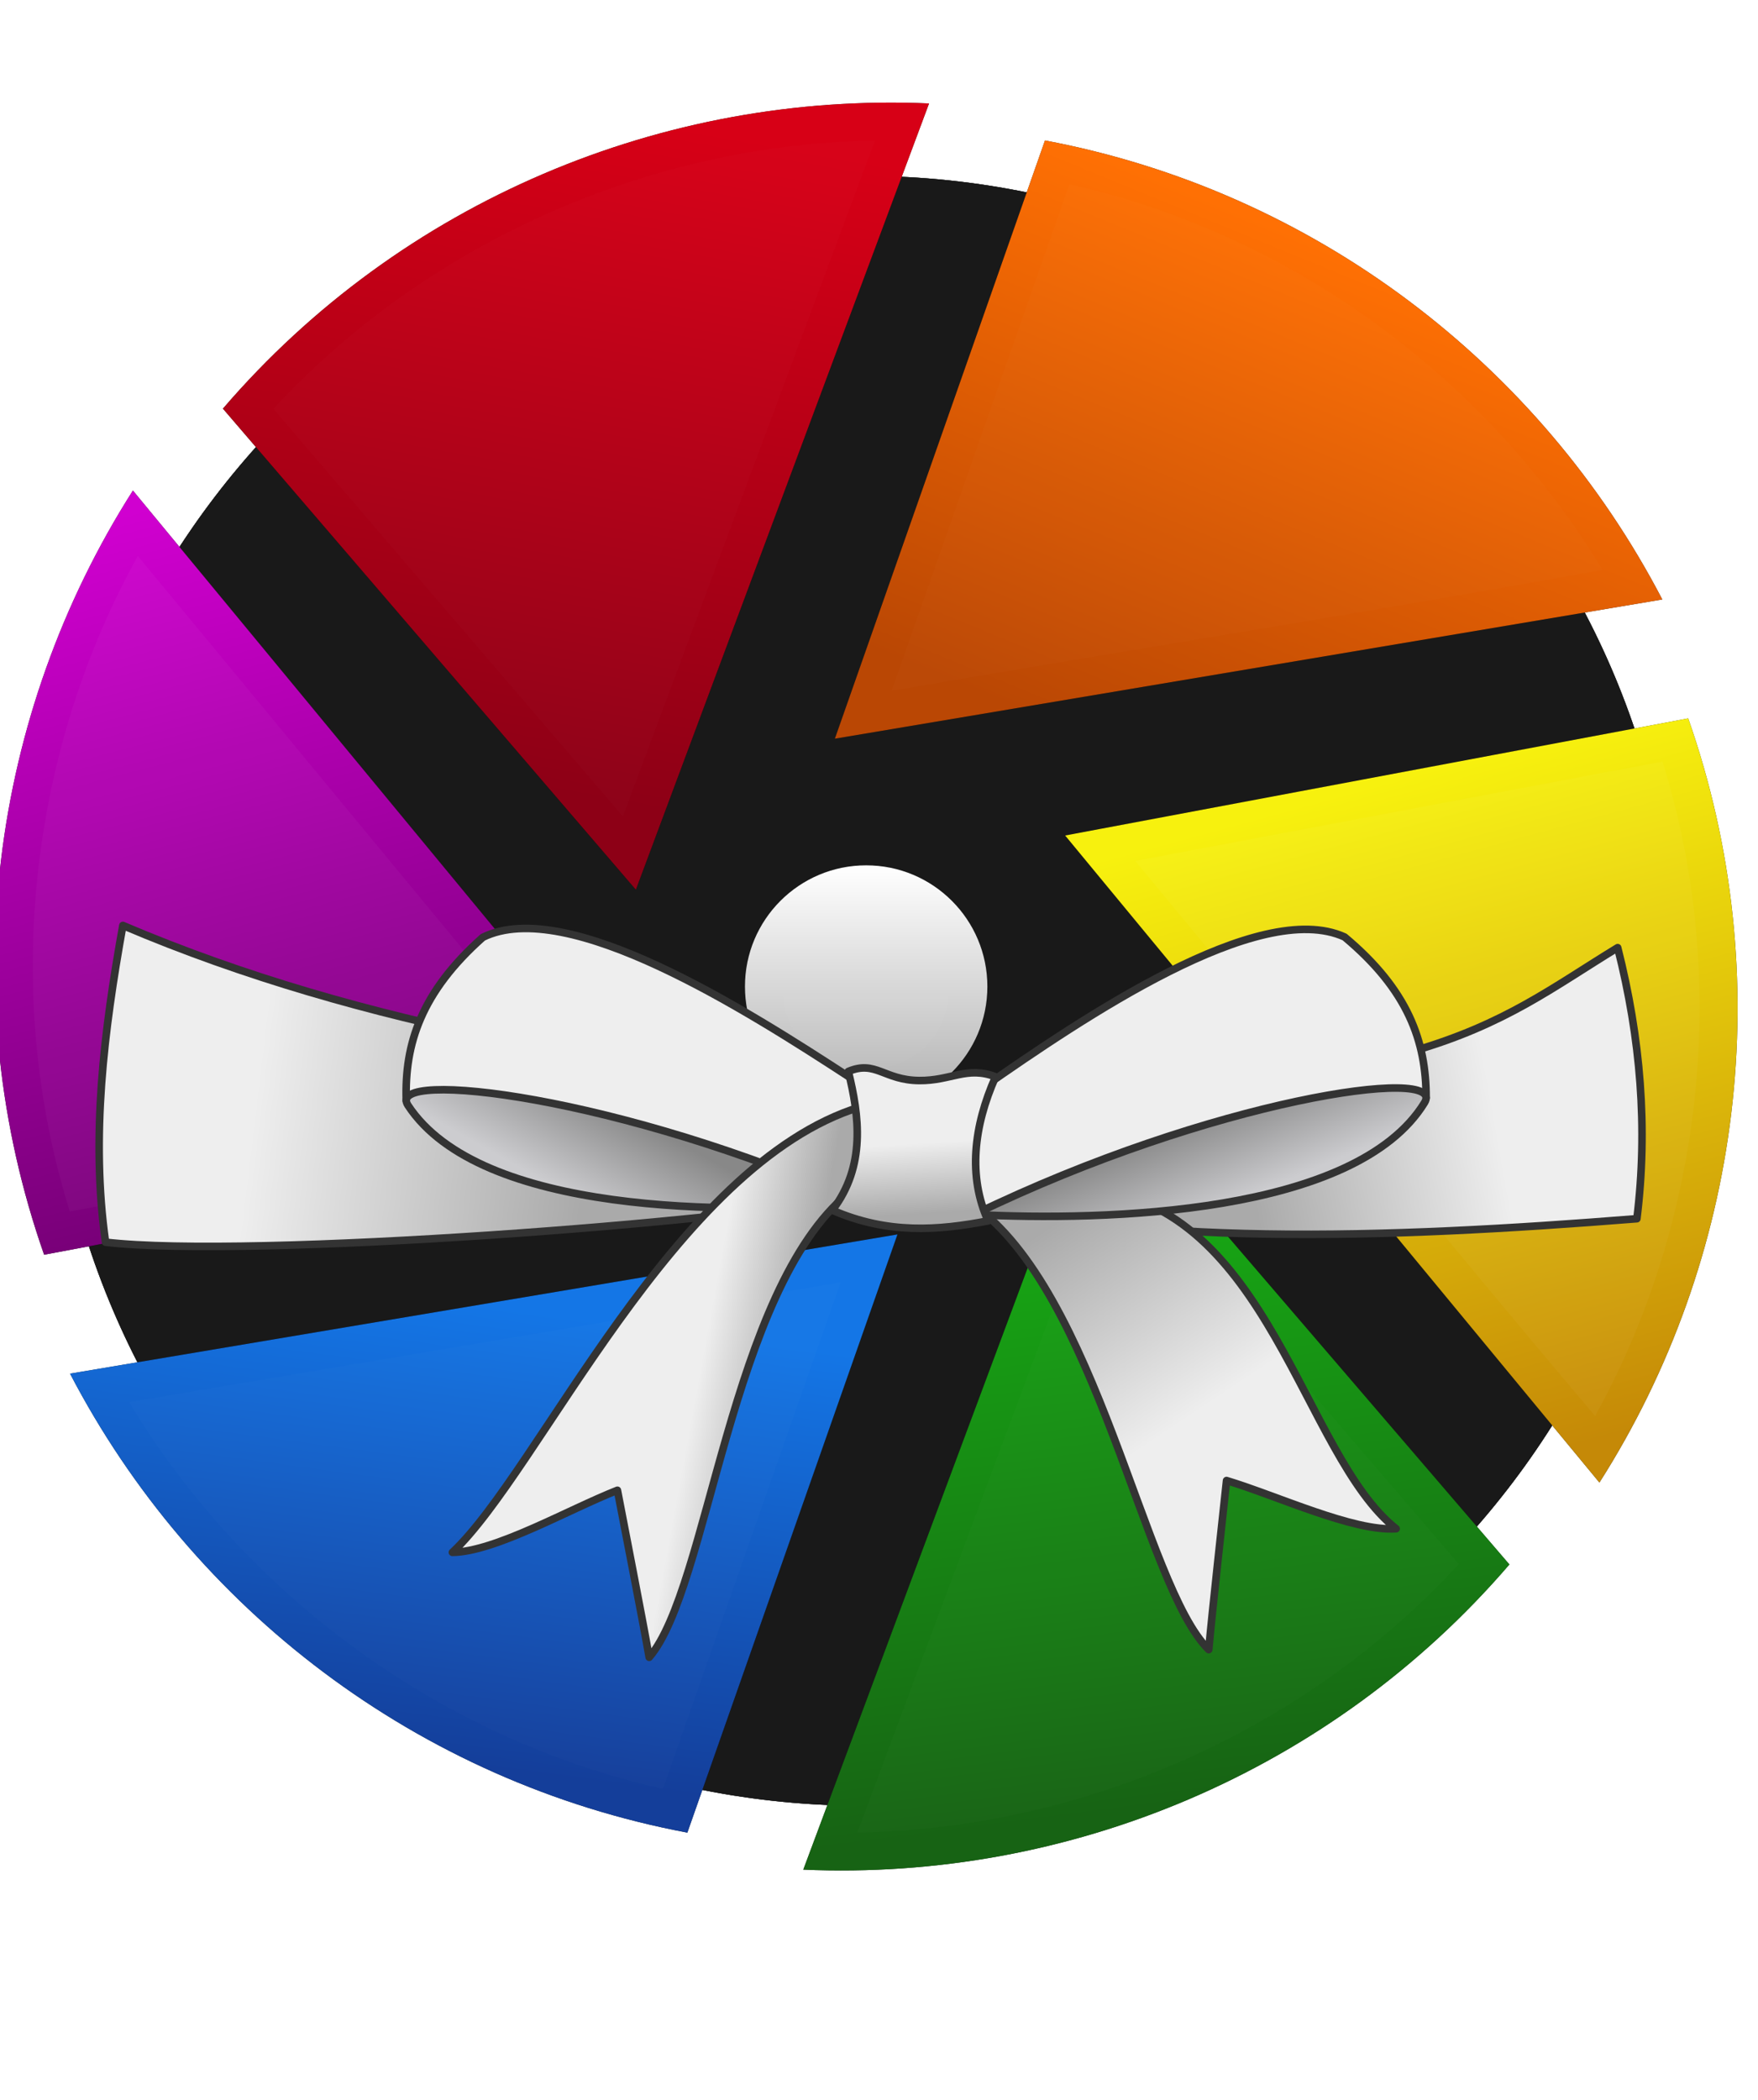 <svg xmlns="http://www.w3.org/2000/svg" xmlns:svg="http://www.w3.org/2000/svg" xmlns:xlink="http://www.w3.org/1999/xlink" id="svg2" width="464.095" height="554.375" version="1.1" viewBox="0 0 464.095 554.375"><defs id="defs4"><linearGradient id="linearGradient4346"><stop id="stop4348" offset="0" stop-color="#cccccf" stop-opacity="1"/><stop id="stop4350" offset="1" stop-color="#888" stop-opacity="1"/></linearGradient><linearGradient id="linearGradient4338"><stop id="stop4340" offset="0" stop-color="#888" stop-opacity="1"/><stop id="stop4342" offset="1" stop-color="#cccccf" stop-opacity="1"/></linearGradient><linearGradient id="linearGradient4330"><stop id="stop4332" offset="0" stop-color="#eee" stop-opacity="1"/><stop id="stop4334" offset="1" stop-color="#aaa" stop-opacity="1"/></linearGradient><linearGradient id="linearGradient4322"><stop id="stop4324" offset="0" stop-color="#eee" stop-opacity="1"/><stop id="stop4326" offset="1" stop-color="#aaa" stop-opacity="1"/></linearGradient><linearGradient id="linearGradient4314"><stop id="stop4316" offset="0" stop-color="#eee" stop-opacity="1"/><stop id="stop4318" offset="1" stop-color="#aaa" stop-opacity="1"/></linearGradient><linearGradient id="linearGradient4298"><stop id="stop4300" offset="0" stop-color="#aaa" stop-opacity="1"/><stop id="stop4302" offset="1" stop-color="#eee" stop-opacity="1"/></linearGradient><linearGradient id="linearGradient4290"><stop id="stop4292" offset="0" stop-color="#aaa" stop-opacity="1"/><stop id="stop4294" offset="1" stop-color="#eee" stop-opacity="1"/></linearGradient><linearGradient id="linearGradient4206"><stop id="stop4208" offset="0" stop-color="#fff" stop-opacity="1"/><stop id="stop4210" offset="1" stop-color="#b0b0b0" stop-opacity="1"/></linearGradient><linearGradient id="linearGradient4209"><stop id="stop4211" offset="0" stop-color="#fff" stop-opacity="1"/><stop id="stop4213" offset="1" stop-color="#fff" stop-opacity="0"/></linearGradient><linearGradient id="linearGradient4163"><stop id="stop4165" offset="0" stop-color="#ff7004" stop-opacity="1"/><stop id="stop4167" offset="1" stop-color="#ba4704" stop-opacity="1"/></linearGradient><linearGradient id="linearGradient4153"><stop id="stop4155" offset="0" stop-color="#d70016" stop-opacity="1"/><stop id="stop4157" offset="1" stop-color="#8d0016" stop-opacity="1"/></linearGradient><linearGradient id="linearGradient4143"><stop id="stop4145" offset="0" stop-color="#d000d0" stop-opacity="1"/><stop id="stop4147" offset="1" stop-color="#760076" stop-opacity="1"/></linearGradient><linearGradient id="linearGradient4133"><stop id="stop4135" offset="0" stop-color="#1476e6" stop-opacity="1"/><stop id="stop4137" offset="1" stop-color="#143e9a" stop-opacity="1"/></linearGradient><linearGradient id="linearGradient4123"><stop id="stop4125" offset="0" stop-color="#17b414" stop-opacity="1"/><stop id="stop4127" offset="1" stop-color="#176314" stop-opacity="1"/></linearGradient><linearGradient id="linearGradient4105"><stop id="stop4107" offset="0" stop-color="#f7f10e" stop-opacity="1"/><stop id="stop4109" offset="1" stop-color="#c58907" stop-opacity="1"/></linearGradient><filter id="filter4107" color-interpolation-filters="sRGB"><feGaussianBlur id="feGaussianBlur4109" stdDeviation="9"/></filter><filter id="filter3902"><feGaussianBlur id="feGaussianBlur3904" stdDeviation="9"/></filter><linearGradient id="linearGradient3885" x1="372.859" x2="318.297" y1="593.388" y2="726.388" gradientTransform="translate(1.875,-533.766)" gradientUnits="userSpaceOnUse" xlink:href="#linearGradient4163"/><linearGradient id="linearGradient3907" x1="277.627" x2="454.048" y1="637.059" y2="683.489" gradientTransform="rotate(60,717.317,524.507)" gradientUnits="userSpaceOnUse" xlink:href="#linearGradient4105"/><linearGradient id="linearGradient3911" x1="253.838" x2="401.186" y1="725.269" y2="612.484" gradientTransform="rotate(120,409.147,523.424)" gradientUnits="userSpaceOnUse" xlink:href="#linearGradient4123"/><linearGradient id="linearGradient3915" x1="326.125" x2="342.125" y1="701.766" y2="581.766" gradientTransform="rotate(180,255.062,522.883)" gradientUnits="userSpaceOnUse" xlink:href="#linearGradient4133"/><linearGradient id="linearGradient3919" x1="456.976" x2="273.627" y1="694.418" y2="643.987" gradientTransform="rotate(-120,100.977,522.342)" gradientUnits="userSpaceOnUse" xlink:href="#linearGradient4143"/><linearGradient id="linearGradient3923" x1="432.115" x2="263.694" y1="650.053" y2="710.341" gradientTransform="rotate(-60,-207.193,521.259)" gradientUnits="userSpaceOnUse" xlink:href="#linearGradient4153"/><filter id="filter3999" width="1.204" height="1.282" x="-.102" y="-.141"><feGaussianBlur id="feGaussianBlur4001" stdDeviation="9.267"/></filter><filter id="filter4007" width="1.239" height="1.214" x="-.119" y="-.107"><feGaussianBlur id="feGaussianBlur4009" stdDeviation="9.267"/></filter><filter id="filter4011" width="1.204" height="1.282" x="-.102" y="-.141"><feGaussianBlur id="feGaussianBlur4013" stdDeviation="9.267"/></filter><filter id="filter4015" width="1.251" height="1.221" x="-.125" y="-.11"><feGaussianBlur id="feGaussianBlur4017" stdDeviation="9.267"/></filter><filter id="filter4019" width="1.239" height="1.214" x="-.119" y="-.107"><feGaussianBlur id="feGaussianBlur4021" stdDeviation="9.267"/></filter><linearGradient id="linearGradient4212" x1="256" x2="256" y1="224" y2="288" gradientUnits="userSpaceOnUse" xlink:href="#linearGradient4206"/><filter id="filter4245" width="1.251" height="1.221" x="-.126" y="-.111"><feGaussianBlur id="feGaussianBlur4247" stdDeviation="9.291"/></filter><filter id="filter4257" width="1.235" height="1.235" x="-.118" y="-.118"><feGaussianBlur id="feGaussianBlur4259" stdDeviation="3.136"/></filter><filter id="filter4308"><feGaussianBlur id="feGaussianBlur4310" stdDeviation="4.831"/></filter><filter id="filter4312"><feGaussianBlur id="feGaussianBlur4314" stdDeviation="4.819"/></filter><filter id="filter4320"><feGaussianBlur id="feGaussianBlur4322" stdDeviation="4.825"/></filter><filter id="filter4328"><feGaussianBlur id="feGaussianBlur4330" stdDeviation="5.057"/></filter><filter id="filter4336"><feGaussianBlur id="feGaussianBlur4338" stdDeviation="5.057"/></filter><filter id="filter4344"><feGaussianBlur id="feGaussianBlur4346" stdDeviation="4.822"/></filter><filter id="filter4348"><feGaussianBlur id="feGaussianBlur4350" stdDeviation="1.758"/></filter><linearGradient id="linearGradient4296" x1="329.71" x2="395.038" y1="308.829" y2="296.997" gradientUnits="userSpaceOnUse" xlink:href="#linearGradient4290"/><linearGradient id="linearGradient4304" x1="278.654" x2="313.229" y1="322.764" y2="374.596" gradientUnits="userSpaceOnUse" xlink:href="#linearGradient4298"/><linearGradient id="linearGradient4320" x1="192.234" x2="216.681" y1="321.43" y2="325.937" gradientUnits="userSpaceOnUse" xlink:href="#linearGradient4314"/><linearGradient id="linearGradient4328" x1="67.429" x2="155.617" y1="289.472" y2="300.176" gradientUnits="userSpaceOnUse" xlink:href="#linearGradient4322"/><linearGradient id="linearGradient4336" x1="240.131" x2="241.286" y1="301.943" y2="320.535" gradientUnits="userSpaceOnUse" xlink:href="#linearGradient4330"/><linearGradient id="linearGradient4344" x1="313.056" x2="322.83" y1="295.679" y2="318.778" gradientUnits="userSpaceOnUse" xlink:href="#linearGradient4338"/><linearGradient id="linearGradient4352" x1="143.436" x2="156.351" y1="311.71" y2="288.612" gradientUnits="userSpaceOnUse" xlink:href="#linearGradient4346"/></defs><g id="layer3" display="inline" transform="translate(-27.341,4.41)"><path id="path3947" fill="#1a1a1a" fill-opacity="1" stroke="none" d="M 510,287 C 510,409.906 411.374,510.071 288.482,511.973 165.59,513.875 63.912,416.811 60.108,293.963 56.304,171.116 151.783,67.947 274.557,62.242 397.331,56.538 501.965,150.409 509.569,273.08" filter="url(#filter4107)" opacity=".95" transform="matrix(0.956,0,0,0.956,-17.333,-17.244)"/><path id="path3892" fill="#1a1a1a" fill-opacity="1" stroke="none" d="M 510,287 C 510,409.906 411.374,510.071 288.482,511.973 165.59,513.875 63.912,416.811 60.108,293.963 56.304,171.116 151.783,67.947 274.557,62.242 397.331,56.538 501.965,150.409 509.569,273.08" display="inline" filter="url(#filter3902)" opacity=".95" transform="matrix(0.956,0,0,0.956,-17.333,-17.244)"/><path id="path3021" fill="#1a1a1a" fill-opacity="1" stroke="none" d="M 510,287 C 510,409.906 411.374,510.071 288.482,511.973 165.59,513.875 63.912,416.811 60.108,293.963 56.304,171.116 151.783,67.947 274.557,62.242 397.331,56.538 501.965,150.409 509.569,273.08" display="inline" opacity=".95" transform="matrix(0.956,0,0,0.956,-17.333,-17.244)"/></g><g id="layer9" display="inline" opacity=".816" transform="translate(-27.341,4.41)"><g id="g4963"><path id="path3951" fill="#000" fill-opacity="1" fill-rule="nonzero" stroke="none" d="m 303.203,32.669 c 0,0 -55.469,157.906 -55.469,157.906 0,0 218.438,-36.75 218.438,-36.75 C 433.818,91.69 374.213,46.032 303.203,32.669 Z" display="inline" filter="url(#filter3999)"/><path id="path3953" fill="#000" fill-opacity="1" fill-rule="nonzero" stroke="none" d="m 473.012,185.213 c 0,0 -164.485,30.916 -164.485,30.916 0,0 141.045,170.797 141.045,170.797 37.633,-59.087 47.372,-133.535 23.44,-201.713 z" display="inline" filter="url(#filter4245)"/><path id="path3955" fill="#000" fill-opacity="1" fill-rule="nonzero" stroke="none" d="m 425.809,408.545 c 0,0 -109.016,-126.99 -109.016,-126.99 0,0 -77.392,207.547 -77.392,207.547 69.987,3.048 139.331,-25.742 186.409,-80.557 z" display="inline" filter="url(#filter4007)"/><path id="path3957" fill="#000" fill-opacity="1" fill-rule="nonzero" stroke="none" d="m 208.797,479.331 c 0,0 55.469,-157.906 55.469,-157.906 0,0 -218.437,36.75 -218.437,36.75 32.354,62.135 91.959,107.793 162.969,121.156 z" display="inline" filter="url(#filter4011)"/><path id="path3959" fill="#000" fill-opacity="1" fill-rule="nonzero" stroke="none" d="m 38.988,326.787 c 0,0 164.485,-30.916 164.485,-30.916 0,0 -141.045,-170.797 -141.045,-170.797 -37.633,59.087 -47.372,133.535 -23.44,201.713 z" display="inline" filter="url(#filter4015)"/><path id="path3961" fill="#000" fill-opacity="1" fill-rule="nonzero" stroke="none" d="m 86.191,103.455 c 0,0 109.016,126.99 109.016,126.99 0,0 77.392,-207.547 77.392,-207.547 C 202.612,19.851 133.269,48.64 86.191,103.455 Z" display="inline" filter="url(#filter4019)"/><circle id="path4249" cx="256" cy="256" r="32" fill="#000" fill-opacity="1" stroke="none" d="m 288,256 c 0,17.673 -14.327,32 -32,32 -17.673,0 -32,-14.327 -32,-32 0,-17.673 14.327,-32 32,-32 17.673,0 32,14.327 32,32 z" display="inline" filter="url(#filter4257)"/></g></g><g id="layer2" display="inline" transform="translate(-27.341,4.41)"><g id="g4941"><path id="path3902" fill="url(#linearGradient3885)" fill-opacity="1" fill-rule="nonzero" stroke="none" d="m 303.203,32.669 c 0,0 -55.469,157.906 -55.469,157.906 0,0 218.438,-36.75 218.438,-36.75 C 433.818,91.69 374.213,46.032 303.203,32.669 Z" display="inline"/><path id="path3905" fill="url(#linearGradient3907)" fill-opacity="1" fill-rule="nonzero" stroke="none" d="m 473.012,185.213 c 0,0 -164.485,30.916 -164.485,30.916 0,0 141.045,170.797 141.045,170.797 37.633,-59.087 47.372,-133.535 23.44,-201.713 z" display="inline"/><path id="path3909" fill="url(#linearGradient3911)" fill-opacity="1" fill-rule="nonzero" stroke="none" d="m 425.809,408.545 c 0,0 -109.016,-126.99 -109.016,-126.99 0,0 -77.392,207.547 -77.392,207.547 69.987,3.048 139.331,-25.742 186.409,-80.557 z" display="inline"/><path id="path3913" fill="url(#linearGradient3915)" fill-opacity="1" fill-rule="nonzero" stroke="none" d="m 208.797,479.331 c 0,0 55.469,-157.906 55.469,-157.906 0,0 -218.437,36.75 -218.437,36.75 32.354,62.135 91.959,107.793 162.969,121.156 z" display="inline"/><path id="path3917" fill="url(#linearGradient3919)" fill-opacity="1" fill-rule="nonzero" stroke="none" d="m 38.988,326.787 c 0,0 164.485,-30.916 164.485,-30.916 0,0 -141.045,-170.797 -141.045,-170.797 -37.633,59.087 -47.372,133.535 -23.44,201.713 z" display="inline"/><path id="path3921" fill="url(#linearGradient3923)" fill-opacity="1" fill-rule="nonzero" stroke="none" d="m 86.191,103.455 c 0,0 109.016,126.99 109.016,126.99 0,0 77.392,-207.547 77.392,-207.547 C 202.612,19.851 133.269,48.64 86.191,103.455 Z" display="inline"/><circle id="path4204" cx="256" cy="256" r="32" fill="url(#linearGradient4212)" fill-opacity="1" stroke="none" d="m 288,256 c 0,17.673 -14.327,32 -32,32 -17.673,0 -32,-14.327 -32,-32 0,-17.673 14.327,-32 32,-32 17.673,0 32,14.327 32,32 z"/></g></g><g id="layer6" display="inline" opacity=".5" transform="translate(-27.341,4.41)"><g id="g4952"><path id="path4023" fill="#fff" fill-opacity="1" fill-rule="nonzero" stroke="none" d="m 262.75,177.906 c 62.523,-10.733 125.195,-20.604 187.625,-31.875 C 419.72,95.155 367.864,57.206 309.656,44.25 294.021,88.802 278.385,133.354 262.75,177.906 Z" display="inline" filter="url(#filter4312)" opacity=".15"/><path id="path4025" fill="#fff" fill-opacity="1" fill-rule="nonzero" stroke="none" d="m 327.031,222.844 c 40.523,48.788 80.414,98.102 121.406,146.5 28.721,-51.924 35.593,-115.91 17.781,-172.719 -46.396,8.74 -92.792,17.479 -139.188,26.219 z" display="inline" filter="url(#filter4320)" opacity=".25"/><path id="path4027" fill="#fff" fill-opacity="1" fill-rule="nonzero" stroke="none" d="m 253.688,479.312 c 59.786,-1.051 118.43,-27.005 158.75,-70.875 0,0 -92.219,-107.5 -92.219,-107.5 -22.177,59.458 -44.354,118.917 -66.531,178.375 z" display="inline" filter="url(#filter4336)" opacity=".15"/><path id="path4029" fill="#fff" fill-opacity="1" fill-rule="nonzero" stroke="none" d="m 61.438,365.688 c 30.573,50.937 82.515,89.039 140.906,102.062 15.635,-44.552 31.271,-89.104 46.906,-133.656 0,0 -187.812,31.594 -187.812,31.594 z" display="inline" filter="url(#filter4344)" opacity=".15"/><path id="path4031" fill="#fff" fill-opacity="1" fill-rule="nonzero" stroke="none" d="M 63.25,143.219 C 34.737,195.071 28.061,258.839 45.781,315.375 c 46.417,-8.74 92.833,-17.479 139.25,-26.219 0,0 -121.312,-146.812 -121.312,-146.812 0,0 -0.469,0.875 -0.469,0.875 z" display="inline" filter="url(#filter4308)" opacity=".25"/><path id="path4033" fill="#fff" fill-opacity="1" fill-rule="nonzero" stroke="none" d="m 257.719,32.719 c -59.398,1.052 -117.93,27.161 -158.188,70.812 0,0 92.25,107.531 92.25,107.531 22.177,-59.458 44.354,-118.917 66.531,-178.375 0,0 -0.594,0.031 -0.594,0.031 z" display="inline" filter="url(#filter4328)" opacity=".15"/><path id="path4214" fill="#fff" fill-opacity="1" stroke="none" d="m 254.781,234.031 c -17.879,-0.186 -28.235,25.629 -14.562,37.5 10.37,10.67 31.407,7.507 36.219,-7.156 5.242,-12.604 -3.314,-29.036 -17.281,-30.156 -1.451,-0.203 -2.911,-0.282 -4.375,-0.188 z" display="inline" filter="url(#filter4348)" opacity=".15"/></g></g><g id="layer1"><path id="path3436" fill="url(#linearGradient4328)" fill-opacity="1" fill-rule="nonzero" stroke="#333" stroke-dasharray="none" stroke-dashoffset="0" stroke-linecap="round" stroke-linejoin="round" stroke-miterlimit="4" stroke-opacity="1" stroke-width="2" d="m 32.436,244.286 c 64.692,27.557 132.766,36.99 203.135,46.093 -0.597,8.865 4.789,16.338 -6.837,25.058 -34.753,7.148 -163.063,16.901 -200.873,12.449 -3.918,-27.867 -0.427,-55.733 4.575,-83.6 z" clip-rule="nonzero" color="#000" color-interpolation="sRGB" color-interpolation-filters="linearRGB" color-rendering="auto" display="inline" enable-background="accumulate" image-rendering="auto" opacity="1" overflow="visible" shape-rendering="auto" text-rendering="auto" visibility="visible" style="isolation:auto;mix-blend-mode:normal;solid-color:#000;solid-opacity:1"/><path id="path3438" fill="url(#linearGradient4296)" fill-opacity="1" fill-rule="nonzero" stroke="#333" stroke-dasharray="none" stroke-dashoffset="0" stroke-linecap="round" stroke-linejoin="round" stroke-miterlimit="4" stroke-opacity="1" stroke-width="2" d="m 427.049,250.145 c -34.138,20.81 -50.001,39.363 -181.975,38.592 l 3.099,26.479 c 50.918,14.126 117.597,11.755 183.947,6.479 2.963,-23.85 0.979,-47.7 -5.071,-71.55 z" clip-rule="nonzero" color="#000" color-interpolation="sRGB" color-interpolation-filters="linearRGB" color-rendering="auto" display="inline" enable-background="accumulate" image-rendering="auto" opacity="1" overflow="visible" shape-rendering="auto" text-rendering="auto" visibility="visible" style="isolation:auto;mix-blend-mode:normal;solid-color:#000;solid-opacity:1"/><path id="path4282" fill="url(#linearGradient4304)" fill-opacity="1" fill-rule="nonzero" stroke="#333" stroke-dasharray="none" stroke-dashoffset="0" stroke-linecap="round" stroke-linejoin="round" stroke-miterlimit="4" stroke-opacity="1" stroke-width="2" d="m 287.479,313.756 c 47.691,4.477 56.389,70.272 81.089,89.765 -11.244,0.794 -31.388,-8.686 -44.771,-12.716 -0.91,8.599 -3.791,34.55 -4.7,44.631 -17.142,-16.773 -29.326,-94.673 -62.542,-117.696 z" clip-rule="nonzero" color="#000" color-interpolation="sRGB" color-interpolation-filters="linearRGB" color-rendering="auto" display="inline" enable-background="accumulate" image-rendering="auto" opacity="1" overflow="visible" shape-rendering="auto" text-rendering="auto" visibility="visible" style="isolation:auto;mix-blend-mode:normal;solid-color:#000;solid-opacity:1"/><path id="path4270" fill="#eee" fill-opacity="1" fill-rule="nonzero" stroke="#333" stroke-dasharray="none" stroke-dashoffset="0" stroke-linecap="round" stroke-linejoin="round" stroke-miterlimit="4" stroke-opacity="1" stroke-width="2" d="m 259.252,287.247 c 26.624,-18.544 73.115,-50.205 95.702,-39.921 16.718,13.955 21.574,27.543 21.527,42.486 l -119.327,30.787 c -1.959,-11.444 -3.981,-21.909 2.099,-33.353 z" clip-rule="nonzero" color="#000" color-interpolation="sRGB" color-interpolation-filters="linearRGB" color-rendering="auto" display="inline" enable-background="accumulate" image-rendering="auto" opacity="1" overflow="visible" shape-rendering="auto" text-rendering="auto" visibility="visible" style="isolation:auto;mix-blend-mode:normal;solid-color:#000;solid-opacity:1"/><path id="path4268" fill="url(#linearGradient4344)" fill-opacity="1" fill-rule="nonzero" stroke="#333" stroke-dasharray="none" stroke-dashoffset="0" stroke-linecap="round" stroke-linejoin="round" stroke-miterlimit="4" stroke-opacity="1" stroke-width="2" d="m 257.153,320.6 c 62.602,-30.403 125.01,-39.501 118.914,-29.551 -18.128,29.59 -84.256,31.287 -118.914,29.551 z" clip-rule="nonzero" color="#000" color-interpolation="sRGB" color-interpolation-filters="linearRGB" color-rendering="auto" display="inline" enable-background="accumulate" image-rendering="auto" opacity="1" overflow="visible" shape-rendering="auto" text-rendering="auto" visibility="visible" style="isolation:auto;mix-blend-mode:normal;solid-color:#000;solid-opacity:1"/><path id="path4278" fill="#eee" fill-opacity="1" fill-rule="nonzero" stroke="#333" stroke-dasharray="none" stroke-dashoffset="0" stroke-linecap="round" stroke-linejoin="round" stroke-miterlimit="4" stroke-opacity="1" stroke-width="2" d="m 224.347,284.388 c -27.178,-17.721 -74.616,-47.945 -96.878,-36.975 -16.284,14.46 -20.721,28.19 -20.217,43.125 l 120.213,27.123 c 1.608,-11.499 3.309,-22.02 -3.118,-33.273 z" clip-rule="nonzero" color="#000" color-interpolation="sRGB" color-interpolation-filters="linearRGB" color-rendering="auto" display="inline" enable-background="accumulate" image-rendering="auto" opacity="1" overflow="visible" shape-rendering="auto" text-rendering="auto" visibility="visible" style="isolation:auto;mix-blend-mode:normal;solid-color:#000;solid-opacity:1"/><path id="path4280" fill="url(#linearGradient4352)" fill-opacity="1" fill-rule="nonzero" stroke="#333" stroke-dasharray="none" stroke-dashoffset="0" stroke-linecap="round" stroke-linejoin="round" stroke-miterlimit="4" stroke-opacity="1" stroke-width="2" d="m 227.465,317.661 c -63.503,-28.474 -126.159,-35.659 -119.763,-25.901 19.025,29.022 85.173,28.695 119.763,25.901 z" clip-rule="nonzero" color="#000" color-interpolation="sRGB" color-interpolation-filters="linearRGB" color-rendering="auto" display="inline" enable-background="accumulate" image-rendering="auto" opacity="1" overflow="visible" shape-rendering="auto" text-rendering="auto" visibility="visible" style="isolation:auto;mix-blend-mode:normal;solid-color:#000;solid-opacity:1"/><path id="path4284" fill="url(#linearGradient4320)" fill-opacity="1" fill-rule="nonzero" stroke="#333" stroke-dasharray="none" stroke-dashoffset="0" stroke-linecap="round" stroke-linejoin="round" stroke-miterlimit="4" stroke-opacity="1" stroke-width="2" d="m 227.149,292.164 c -49.408,15.183 -84.724,96.121 -107.719,117.598 11.271,-0.143 30.558,-11.263 43.561,-16.391 1.621,8.494 6.647,34.116 8.391,44.087 15.689,-18.139 21.361,-96.782 52.55,-122.484 10.276,-9.857 4.024,-12.953 3.218,-22.81 z" clip-rule="nonzero" color="#000" color-interpolation="sRGB" color-interpolation-filters="linearRGB" color-rendering="auto" display="inline" enable-background="accumulate" image-rendering="auto" opacity="1" overflow="visible" shape-rendering="auto" text-rendering="auto" visibility="visible" style="isolation:auto;mix-blend-mode:normal;solid-color:#000;solid-opacity:1"/><path id="path4245" fill="url(#linearGradient4336)" fill-opacity="1" fill-rule="nonzero" stroke="#333" stroke-dasharray="none" stroke-dashoffset="0" stroke-linecap="round" stroke-linejoin="round" stroke-miterlimit="4" stroke-opacity="1" stroke-width="2" d="m 223.947,282.821 c 7.21,-3.035 9.397,2.309 18.7,2.401 8.442,0.084 12.605,-3.899 20.174,-0.993 -5.842,13.15 -7.267,26.363 -1.972,38.029 -13.129,2.54 -26.511,3.564 -41.127,-2.817 8.929,-11.643 7.097,-24.977 4.225,-36.62 z" clip-rule="nonzero" color="#000" color-interpolation="sRGB" color-interpolation-filters="linearRGB" color-rendering="auto" display="inline" enable-background="accumulate" image-rendering="auto" opacity="1" overflow="visible" shape-rendering="auto" text-rendering="auto" visibility="visible" style="isolation:auto;mix-blend-mode:normal;solid-color:#000;solid-opacity:1"/></g></svg>
